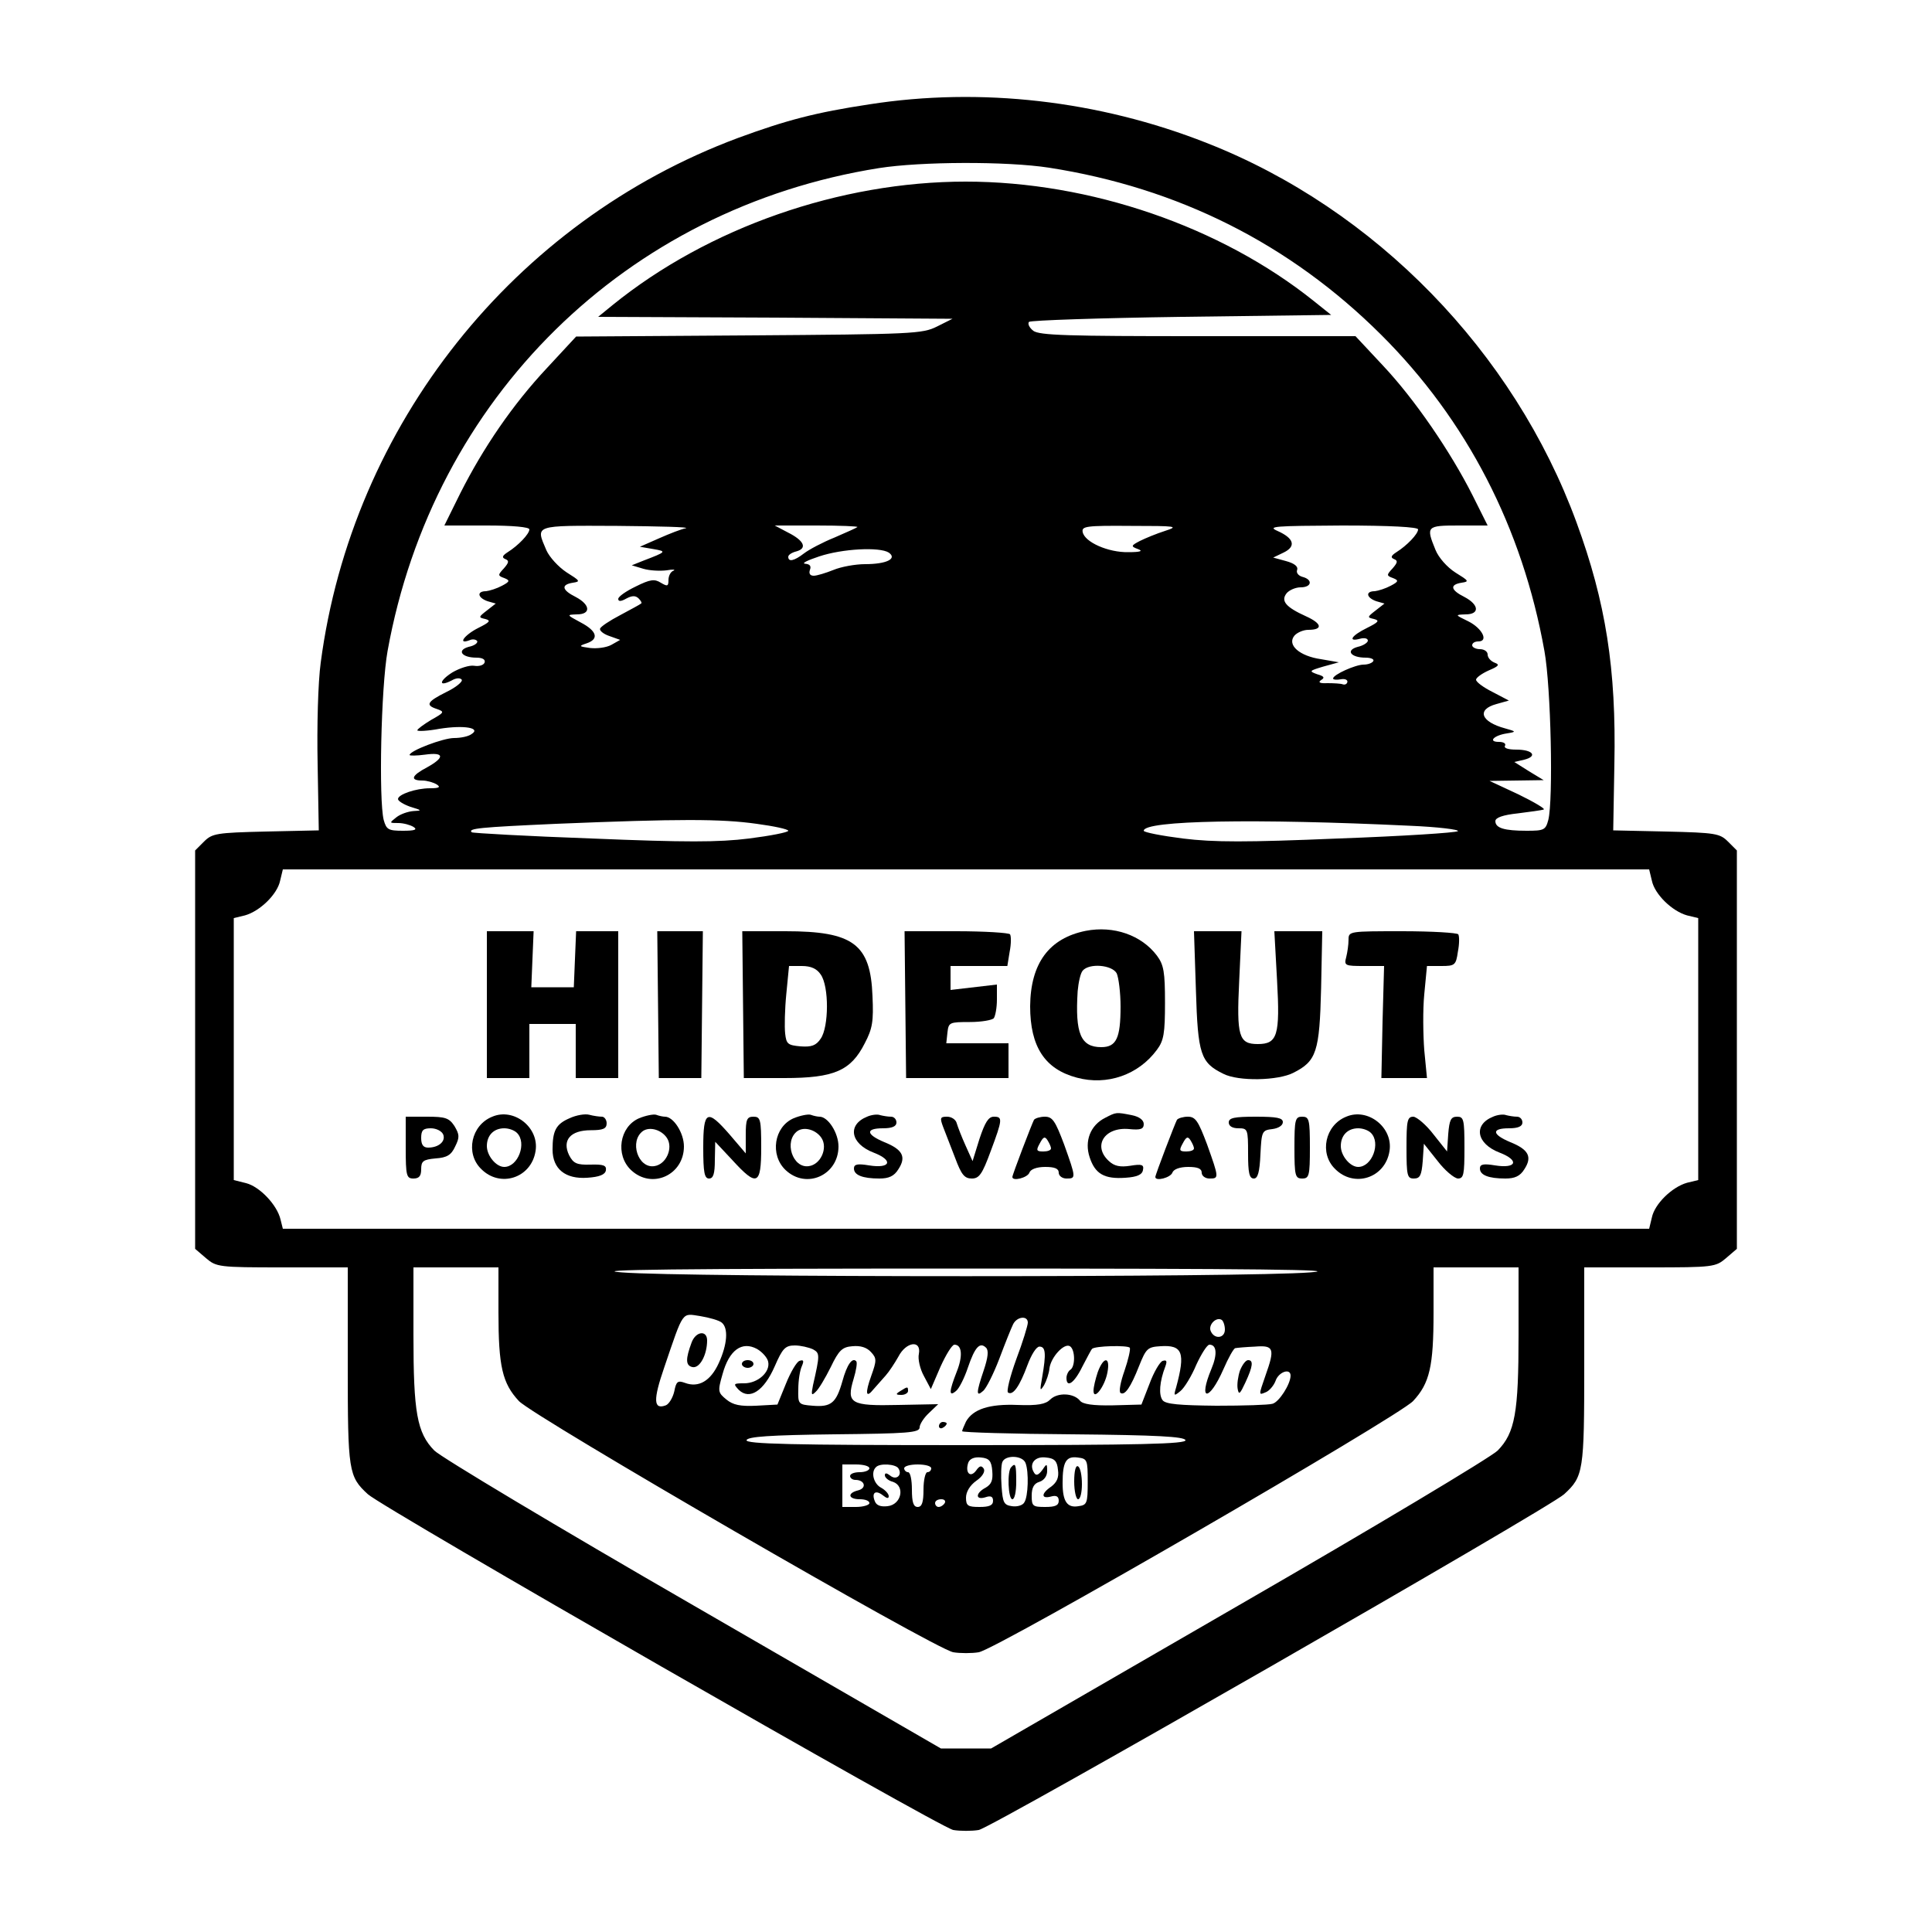 <?xml version="1.0" standalone="no"?>
<!DOCTYPE svg PUBLIC "-//W3C//DTD SVG 20010904//EN"
 "http://www.w3.org/TR/2001/REC-SVG-20010904/DTD/svg10.dtd">
<svg version="1.0" xmlns="http://www.w3.org/2000/svg"
 width="500pt" height="500pt" viewBox="0 0 500 500"
 preserveAspectRatio="xMidYMid meet">

<g transform="translate(0,500) scale(0.1,-0.1)"
fill="#000000" stroke="none">
<path d="M2250 4730 c-139 -21 -215 -41 -340 -87 -580 -216 -999 -743 -1080
-1358 -7 -51 -10 -165 -8 -262 l3 -172 -137 -3 c-128 -3 -139 -5 -160 -26
l-23 -23 0 -515 0 -516 28 -24 c27 -23 33 -24 198 -24 l169 0 0 -255 c0 -273
2 -286 52 -332 39 -36 1479 -862 1515 -869 18 -3 48 -3 66 0 36 7 1476 833
1515 869 50 46 52 59 52 332 l0 255 169 0 c165 0 171 1 198 24 l28 24 0 516 0
515 -23 23 c-21 21 -32 23 -160 26 l-137 3 3 172 c5 245 -22 418 -98 625 -162
442 -521 811 -957 982 -279 110 -585 145 -873 100z m465 -164 c334 -52 623
-197 859 -432 222 -221 366 -500 423 -819 17 -94 23 -385 10 -437 -7 -26 -11
-28 -56 -28 -58 0 -81 7 -81 25 0 9 20 16 58 20 31 4 62 8 67 10 6 1 -24 19
-65 39 l-75 35 70 1 70 1 -38 23 -38 24 26 6 c35 9 22 26 -21 26 -21 0 -33 4
-29 10 3 6 -4 10 -16 10 -29 0 -13 17 21 22 25 4 24 5 -5 13 -63 17 -74 49
-22 63 l32 9 -42 22 c-24 12 -43 26 -43 32 0 5 15 16 33 24 26 11 29 15 15 20
-10 4 -18 13 -18 21 0 8 -9 14 -20 14 -11 0 -20 5 -20 10 0 6 7 10 16 10 27 0
10 34 -26 52 -35 17 -35 17 -7 18 37 0 35 25 -3 45 -36 18 -39 32 -7 37 20 3
18 5 -16 26 -22 14 -44 39 -52 59 -25 61 -23 63 60 63 l75 0 -39 78 c-57 113
-150 249 -232 336 l-71 76 -407 0 c-336 0 -411 2 -427 14 -10 8 -15 18 -11 23
5 4 183 10 395 13 l387 5 -45 36 c-241 193 -579 309 -901 309 -325 0 -666
-119 -913 -319 l-38 -31 458 -2 459 -3 -40 -20 c-38 -19 -63 -20 -487 -23
l-447 -3 -76 -82 c-88 -94 -164 -205 -224 -324 l-41 -83 110 0 c67 0 110 -4
110 -10 0 -12 -29 -42 -56 -59 -14 -9 -16 -14 -6 -18 10 -4 9 -9 -4 -24 -16
-17 -16 -19 1 -25 15 -6 15 -9 -6 -20 -13 -7 -32 -13 -41 -14 -25 0 -22 -17 4
-26 l21 -6 -23 -18 c-22 -17 -22 -18 -4 -22 15 -4 12 -8 -18 -23 -36 -18 -55
-44 -23 -32 8 4 17 2 20 -2 2 -5 -7 -12 -22 -15 -32 -9 -18 -28 20 -28 16 0
24 -5 21 -13 -3 -7 -15 -10 -27 -8 -12 2 -37 -6 -56 -17 -35 -22 -37 -39 -2
-21 12 7 22 7 26 2 3 -5 -15 -20 -40 -32 -50 -25 -55 -34 -24 -44 20 -7 19 -9
-15 -28 -20 -12 -36 -24 -36 -27 0 -3 26 -2 58 4 64 10 108 2 82 -14 -8 -6
-28 -10 -45 -10 -28 0 -115 -33 -115 -44 0 -2 18 -2 40 1 50 7 52 -7 5 -33
-40 -21 -45 -34 -12 -34 12 0 29 -5 37 -10 11 -7 7 -10 -17 -10 -37 0 -83 -16
-83 -28 0 -5 15 -14 32 -20 30 -9 31 -10 8 -11 -14 -1 -34 -8 -44 -16 -19 -15
-19 -15 5 -15 13 0 31 -5 39 -10 11 -7 4 -10 -27 -10 -38 0 -43 3 -50 28 -13
52 -7 343 10 437 118 655 617 1146 1272 1250 108 17 330 18 440 1z m-940 -933
c-11 -2 -42 -14 -69 -26 l-50 -22 35 -6 c35 -6 34 -7 -26 -30 l-30 -12 30 -9
c17 -5 44 -6 60 -4 17 3 24 2 18 -1 -7 -2 -13 -13 -13 -24 0 -17 -3 -17 -20
-7 -16 10 -27 9 -65 -10 -25 -12 -45 -26 -45 -32 0 -7 7 -7 21 1 15 8 24 8 32
0 6 -6 9 -12 6 -13 -2 -2 -26 -15 -54 -30 -27 -14 -51 -30 -52 -35 -2 -5 9
-14 24 -19 l28 -10 -23 -13 c-13 -7 -37 -10 -55 -8 -29 4 -30 5 -9 12 33 11
27 32 -15 54 -37 20 -37 20 -10 21 37 0 35 25 -3 45 -36 18 -39 32 -7 37 20 3
18 5 -17 27 -21 14 -44 39 -52 57 -28 66 -35 64 184 63 108 -1 188 -3 177 -6z
m444 3 c-2 -2 -29 -14 -59 -27 -30 -12 -66 -31 -79 -41 -26 -20 -41 -23 -41
-9 0 5 9 11 21 14 29 8 20 28 -22 49 l-34 18 109 0 c60 0 107 -2 105 -4z m796
-10 c-22 -7 -51 -19 -65 -26 -23 -12 -24 -14 -5 -21 14 -5 7 -8 -25 -8 -52 -1
-113 26 -118 52 -3 15 8 17 125 16 118 0 125 -1 88 -13z m655 4 c0 -12 -29
-42 -56 -59 -14 -9 -16 -14 -6 -18 10 -4 9 -9 -4 -24 -16 -17 -16 -19 1 -25
15 -6 15 -9 -6 -20 -13 -7 -32 -13 -41 -14 -25 0 -22 -17 4 -26 l21 -6 -23
-18 c-22 -17 -22 -18 -4 -22 15 -4 12 -8 -18 -23 -41 -20 -51 -37 -18 -28 11
3 20 1 20 -5 0 -5 -12 -13 -26 -16 -33 -9 -18 -28 20 -28 14 0 23 -4 20 -9 -3
-5 -14 -9 -25 -9 -21 0 -79 -26 -79 -36 0 -3 9 -4 20 -2 10 2 18 -1 17 -7 -1
-5 -6 -8 -12 -6 -5 2 -23 3 -40 3 -19 -1 -25 2 -16 8 10 6 8 10 -10 15 -22 8
-21 9 16 20 l40 11 -46 8 c-56 8 -89 37 -69 61 7 8 23 15 36 15 38 0 36 16 -6
35 -53 24 -66 40 -50 60 7 8 23 15 36 15 29 0 32 20 5 27 -11 3 -17 11 -14 18
3 9 -7 17 -29 23 l-33 9 27 13 c33 16 27 37 -16 56 -27 12 -8 13 167 14 125 0
197 -4 197 -10z m-1370 -60 c23 -16 -6 -30 -61 -30 -26 0 -63 -7 -82 -15 -20
-8 -43 -15 -51 -15 -10 0 -13 6 -10 15 4 10 0 15 -12 16 -11 1 6 9 36 19 60
20 156 25 180 10z m-342 -702 c45 -6 82 -14 82 -18 0 -4 -46 -13 -101 -20 -80
-10 -165 -10 -408 0 -168 6 -308 14 -310 16 -11 10 19 13 219 22 317 13 426
13 518 0z m1690 -5 c73 -3 129 -10 125 -14 -4 -4 -143 -13 -309 -19 -239 -10
-322 -10 -403 0 -55 7 -101 16 -101 20 0 27 289 32 688 13z m627 -142 c7 -35
52 -79 91 -90 l29 -7 0 -339 0 -339 -29 -7 c-39 -11 -84 -55 -91 -90 l-7 -29
-1768 0 -1768 0 -6 24 c-9 38 -54 85 -89 94 l-32 8 0 339 0 339 29 7 c39 11
84 55 91 90 l7 29 1768 0 1768 0 7 -29z m-2985 -1118 c0 -139 10 -183 53 -229
39 -41 1075 -641 1124 -650 18 -3 48 -3 66 0 49 9 1085 609 1124 650 43 46 53
90 53 229 l0 117 110 0 110 0 0 -176 c0 -199 -9 -252 -54 -298 -17 -17 -319
-198 -671 -401 l-640 -370 -65 0 -65 0 -640 370 c-352 203 -654 384 -671 401
-45 46 -54 99 -54 298 l0 176 110 0 110 0 0 -117z m2100 104 c-163 -13 -1617
-13 -1780 0 -93 7 136 10 890 10 754 0 983 -3 890 -10z m-1522 -130 c17 -14
15 -55 -8 -105 -21 -46 -52 -64 -87 -51 -19 7 -23 4 -28 -22 -4 -17 -14 -33
-22 -36 -32 -12 -33 14 -4 98 51 150 45 140 93 133 24 -4 49 -11 56 -17z m792
0 c0 -7 -13 -50 -30 -95 -16 -44 -26 -84 -21 -86 13 -8 30 17 50 71 10 27 23
48 31 48 16 0 18 -17 7 -80 -6 -34 -6 -37 5 -20 6 11 13 31 14 44 4 29 38 66
53 57 14 -9 14 -53 1 -61 -5 -3 -10 -13 -10 -21 0 -27 20 -14 41 29 12 23 23
44 25 46 7 8 93 10 98 3 2 -4 -4 -31 -14 -60 -10 -28 -15 -54 -10 -57 11 -7
26 14 48 70 18 45 22 49 55 51 58 4 65 -17 41 -106 -7 -23 -6 -24 11 -10 10 8
29 39 41 68 13 28 28 52 34 52 19 0 21 -25 5 -63 -35 -84 -6 -85 31 -1 13 30
27 55 31 55 5 1 27 3 51 4 49 4 52 -5 27 -75 -18 -52 -18 -51 1 -43 8 3 20 16
25 29 8 24 39 34 39 14 0 -22 -30 -69 -47 -73 -10 -3 -75 -5 -145 -5 -95 1
-131 4 -139 14 -11 14 -8 49 7 88 5 14 3 17 -7 14 -7 -2 -23 -29 -34 -59 l-21
-54 -74 -2 c-52 -1 -78 3 -85 12 -16 20 -58 22 -77 3 -12 -12 -32 -16 -85 -14
-73 3 -115 -11 -133 -43 -5 -11 -10 -22 -10 -25 0 -3 129 -7 287 -8 218 -2
287 -6 291 -15 3 -10 -115 -13 -568 -13 -453 0 -571 3 -568 13 4 9 60 13 226
15 191 2 222 4 222 18 0 8 11 25 24 37 l24 23 -103 -2 c-124 -3 -135 4 -116
67 7 23 10 43 7 46 -10 11 -24 -8 -36 -52 -16 -56 -29 -67 -77 -63 -37 3 -38
4 -37 43 0 22 4 48 9 59 6 14 5 18 -6 14 -7 -2 -23 -29 -35 -59 l-22 -54 -55
-3 c-41 -2 -60 2 -77 16 -22 18 -23 21 -10 66 17 62 50 86 89 65 14 -8 27 -23
29 -33 6 -27 -27 -56 -62 -56 -28 0 -29 -1 -14 -17 28 -27 65 -3 93 61 20 46
27 54 52 54 15 0 36 -5 47 -10 18 -10 18 -14 0 -93 -5 -25 -4 -28 7 -17 8 7
25 36 39 64 21 44 30 52 56 54 21 2 37 -3 48 -15 15 -16 15 -22 1 -61 -17 -47
-14 -60 6 -35 8 9 22 25 31 35 9 10 24 33 33 49 20 39 60 44 53 7 -3 -13 3
-39 13 -57 l18 -34 25 58 c14 31 30 57 36 57 20 0 22 -30 6 -70 -20 -51 -21
-66 -2 -50 8 6 22 34 31 61 18 53 31 67 47 51 7 -7 5 -25 -6 -58 -20 -59 -20
-70 -2 -54 8 6 27 44 42 83 15 40 31 80 36 90 10 20 38 23 38 4z m510 -18 c0
-23 -28 -26 -37 -3 -6 16 15 37 29 28 4 -3 8 -14 8 -25z m-602 -366 c2 -24 -2
-34 -17 -43 -27 -14 -27 -33 -1 -25 14 5 20 2 20 -9 0 -12 -10 -16 -35 -16
-30 0 -35 3 -35 24 0 15 10 32 27 44 16 11 23 24 19 31 -6 9 -11 8 -20 -5 -15
-20 -29 -5 -20 21 4 10 16 15 33 13 21 -2 27 -9 29 -35z m86 21 c9 -23 7 -87
-3 -102 -4 -8 -19 -12 -32 -10 -21 3 -24 9 -27 52 -2 27 -1 55 2 62 7 19 52
18 60 -2z m84 -18 c3 -20 -3 -32 -17 -43 -27 -18 -27 -33 -1 -26 14 4 20 0 20
-11 0 -12 -9 -16 -35 -16 -32 0 -35 2 -35 29 0 21 6 32 20 36 12 4 20 15 20
28 0 20 -1 20 -13 2 -10 -13 -16 -15 -21 -6 -14 22 2 43 31 39 22 -2 29 -9 31
-32z m77 -31 c0 -56 -2 -60 -24 -63 -29 -5 -41 12 -41 60 0 55 9 70 39 66 25
-3 26 -6 26 -63z m-565 35 c0 -5 -11 -10 -25 -10 -14 0 -25 -4 -25 -10 0 -5 6
-10 14 -10 24 0 30 -21 7 -27 -29 -7 -26 -23 4 -23 14 0 25 -4 25 -10 0 -5
-16 -10 -35 -10 l-35 0 0 55 0 55 35 0 c19 0 35 -4 35 -10z m75 0 c11 -17 -5
-32 -21 -19 -9 7 -14 8 -14 1 0 -6 9 -14 21 -17 32 -11 22 -59 -14 -63 -18 -2
-29 2 -33 13 -9 22 2 30 21 15 10 -8 15 -9 15 -2 0 6 -9 16 -20 22 -19 10 -27
40 -13 53 10 11 51 8 58 -3z m85 0 c0 -5 -4 -10 -10 -10 -5 0 -10 -20 -10 -45
0 -33 -4 -45 -15 -45 -11 0 -15 12 -15 45 0 25 -4 45 -10 45 -5 0 -10 5 -10
10 0 6 16 10 35 10 19 0 35 -4 35 -10z m35 -90 c-3 -5 -10 -10 -16 -10 -5 0
-9 5 -9 10 0 6 7 10 16 10 8 0 12 -4 9 -10z"/>
<path d="M2810 2591 c-95 -19 -143 -84 -144 -195 0 -105 38 -163 121 -185 78
-21 159 7 207 72 18 24 21 43 21 122 0 79 -3 98 -21 122 -40 53 -112 78 -184
64z m80 -110 c5 -11 10 -50 10 -86 0 -82 -11 -105 -50 -105 -53 0 -68 35 -61
145 2 22 7 46 13 53 17 20 76 15 88 -7z"/>
<path d="M1260 2400 l0 -190 55 0 55 0 0 70 0 70 60 0 60 0 0 -70 0 -70 55 0
55 0 0 190 0 190 -55 0 -54 0 -3 -72 -3 -73 -55 0 -55 0 3 73 3 72 -61 0 -60
0 0 -190z"/>
<path d="M1703 2400 l2 -190 55 0 55 0 2 190 2 190 -59 0 -59 0 2 -190z"/>
<path d="M1923 2400 l2 -190 105 0 c129 0 172 19 208 90 20 38 23 57 20 122
-5 135 -50 168 -225 168 l-112 0 2 -190z m201 78 c22 -31 21 -136 0 -166 -12
-18 -24 -22 -52 -20 -33 3 -37 6 -40 33 -2 17 -1 63 3 103 l7 72 33 0 c24 0
39 -7 49 -22z"/>
<path d="M2343 2400 l2 -190 133 0 132 0 0 45 0 45 -81 0 -80 0 3 28 c3 26 5
27 58 27 30 0 58 5 62 10 4 6 8 27 8 48 l0 39 -60 -7 -60 -7 0 31 0 31 74 0
73 0 6 37 c4 20 4 40 1 45 -3 4 -66 8 -139 8 l-134 0 2 -190z"/>
<path d="M3095 2438 c5 -167 12 -188 71 -217 39 -20 142 -18 182 3 59 30 67
54 71 218 l3 148 -62 0 -62 0 7 -127 c8 -143 1 -165 -50 -165 -49 0 -55 20
-48 163 l6 129 -61 0 -62 0 5 -152z"/>
<path d="M3490 2568 c0 -13 -3 -33 -6 -45 -6 -22 -3 -23 46 -23 l52 0 -4 -145
-3 -145 59 0 59 0 -7 72 c-3 39 -4 105 0 145 l7 73 37 0 c35 0 38 2 43 37 4
20 4 40 1 45 -3 4 -68 8 -145 8 -137 0 -139 0 -139 -22z"/>
<path d="M1274 2110 c-55 -22 -70 -95 -29 -135 49 -50 130 -24 141 46 10 61
-56 113 -112 89z m64 -42 c26 -26 3 -88 -33 -88 -21 0 -45 29 -45 54 0 28 18
46 45 46 12 0 26 -5 33 -12z"/>
<path d="M1474 2106 c-35 -15 -44 -32 -44 -81 0 -50 33 -77 90 -73 31 2 46 8
48 19 2 13 -6 16 -40 15 -35 -1 -44 3 -55 24 -19 39 3 65 56 65 32 0 41 4 41
18 0 9 -6 17 -12 17 -7 0 -22 2 -33 5 -11 3 -34 -1 -51 -9z"/>
<path d="M1654 2106 c-51 -22 -62 -95 -21 -134 54 -51 137 -13 137 61 0 35
-27 77 -49 77 -5 0 -15 2 -23 5 -7 2 -27 -2 -44 -9z m72 -51 c17 -26 -2 -69
-33 -73 -42 -6 -65 65 -29 91 18 12 48 3 62 -18z"/>
<path d="M2054 2106 c-51 -22 -62 -95 -21 -134 54 -51 137 -13 137 61 0 35
-27 77 -49 77 -5 0 -15 2 -23 5 -7 2 -27 -2 -44 -9z m72 -51 c17 -26 -2 -69
-33 -73 -42 -6 -65 65 -29 91 18 12 48 3 62 -18z"/>
<path d="M2244 2110 c-52 -21 -43 -70 17 -93 52 -20 44 -42 -12 -33 -30 5 -39
3 -39 -8 0 -17 22 -26 66 -26 24 0 38 6 49 24 21 32 11 51 -36 70 -48 20 -50
36 -4 36 24 0 35 5 35 15 0 8 -6 15 -14 15 -8 0 -20 2 -28 4 -7 3 -23 1 -34
-4z"/>
<path d="M2860 2107 c-38 -19 -54 -60 -40 -102 14 -43 38 -57 93 -53 30 2 43
8 45 20 3 14 -3 16 -33 11 -26 -4 -41 -1 -55 12 -43 39 -12 89 52 83 30 -3 38
0 38 13 0 10 -11 19 -31 23 -41 8 -40 8 -69 -7z"/>
<path d="M3484 2110 c-55 -22 -70 -95 -29 -135 49 -50 130 -24 141 46 10 61
-56 113 -112 89z m64 -42 c26 -26 3 -88 -33 -88 -21 0 -45 29 -45 54 0 28 18
46 45 46 12 0 26 -5 33 -12z"/>
<path d="M3864 2110 c-52 -21 -43 -70 17 -93 52 -20 44 -42 -12 -33 -30 5 -39
3 -39 -8 0 -17 22 -26 66 -26 24 0 38 6 49 24 21 32 11 51 -36 70 -48 20 -50
36 -4 36 24 0 35 5 35 15 0 8 -6 15 -14 15 -8 0 -20 2 -28 4 -7 3 -23 1 -34
-4z"/>
<path d="M1050 2030 c0 -73 2 -80 20 -80 15 0 20 7 20 24 0 21 5 25 37 28 30
2 41 9 51 31 12 24 11 31 -2 53 -14 21 -24 24 -71 24 l-55 0 0 -80z m97 34 c7
-18 -12 -34 -39 -34 -13 0 -18 8 -18 25 0 20 5 25 25 25 14 0 28 -7 32 -16z"/>
<path d="M1820 2030 c0 -64 3 -80 15 -80 11 0 15 12 15 48 l1 47 44 -47 c64
-70 75 -66 75 32 0 73 -2 80 -20 80 -17 0 -20 -7 -20 -47 l0 -48 -41 48 c-59
68 -69 64 -69 -33z"/>
<path d="M2441 2083 c6 -16 20 -52 31 -80 16 -43 24 -53 43 -53 19 0 27 11 49
71 31 83 31 89 8 89 -14 0 -23 -15 -37 -57 l-18 -58 -18 40 c-10 22 -20 48
-23 58 -2 9 -13 17 -25 17 -18 0 -19 -3 -10 -27z"/>
<path d="M2676 2102 c-5 -9 -56 -142 -56 -148 0 -12 39 -2 44 11 3 9 19 15 41
15 24 0 35 -4 35 -15 0 -8 9 -15 20 -15 25 0 25 1 -6 88 -23 61 -30 72 -50 72
-12 0 -25 -4 -28 -8z m44 -74 c0 -5 -9 -8 -20 -8 -18 0 -19 3 -9 21 9 17 13
19 20 8 5 -8 9 -17 9 -21z"/>
<path d="M3046 2102 c-5 -9 -56 -142 -56 -148 0 -12 39 -2 44 11 3 9 19 15 41
15 24 0 35 -4 35 -15 0 -8 9 -15 20 -15 25 0 25 1 -6 88 -23 61 -30 72 -50 72
-12 0 -25 -4 -28 -8z m44 -74 c0 -5 -9 -8 -20 -8 -18 0 -19 3 -9 21 9 17 13
19 20 8 5 -8 9 -17 9 -21z"/>
<path d="M3180 2095 c0 -9 9 -15 25 -15 24 0 25 -2 25 -65 0 -50 3 -65 15 -65
10 0 15 16 17 63 3 59 4 62 31 65 15 2 27 9 27 18 0 11 -16 14 -70 14 -56 0
-70 -3 -70 -15z"/>
<path d="M3350 2030 c0 -73 2 -80 20 -80 18 0 20 7 20 80 0 73 -2 80 -20 80
-18 0 -20 -7 -20 -80z"/>
<path d="M3640 2030 c0 -73 2 -80 19 -80 16 0 20 8 23 45 l3 45 35 -44 c19
-25 43 -45 53 -46 15 0 17 10 17 80 0 73 -2 80 -19 80 -16 0 -20 -8 -23 -45
l-3 -45 -35 44 c-19 25 -43 45 -52 46 -16 0 -18 -10 -18 -80z"/>
<path d="M1790 1526 c-16 -43 -16 -60 2 -64 19 -4 38 32 38 69 0 27 -29 24
-40 -5z"/>
<path d="M1920 1470 c0 -5 7 -10 15 -10 8 0 15 5 15 10 0 6 -7 10 -15 10 -8 0
-15 -4 -15 -10z"/>
<path d="M2841 1449 c-6 -18 -11 -39 -11 -48 0 -27 29 10 36 47 8 42 -10 42
-25 1z"/>
<path d="M3209 1453 c-5 -15 -8 -36 -6 -47 3 -17 6 -14 20 16 20 43 21 58 7
58 -6 0 -15 -12 -21 -27z"/>
<path d="M2330 1400 c-13 -8 -12 -10 3 -10 9 0 17 5 17 10 0 12 -1 12 -20 0z"/>
<path d="M2430 1309 c0 -5 5 -7 10 -4 6 3 10 8 10 11 0 2 -4 4 -10 4 -5 0 -10
-5 -10 -11z"/>
<path d="M2617 1203 c-11 -10 -8 -83 3 -83 6 0 10 20 10 45 0 46 -2 50 -13 38z"/>
<path d="M2780 1166 c0 -25 5 -46 10 -46 6 0 10 18 10 39 0 22 -4 43 -10 46
-6 4 -10 -12 -10 -39z"/>
</g>
</svg>
